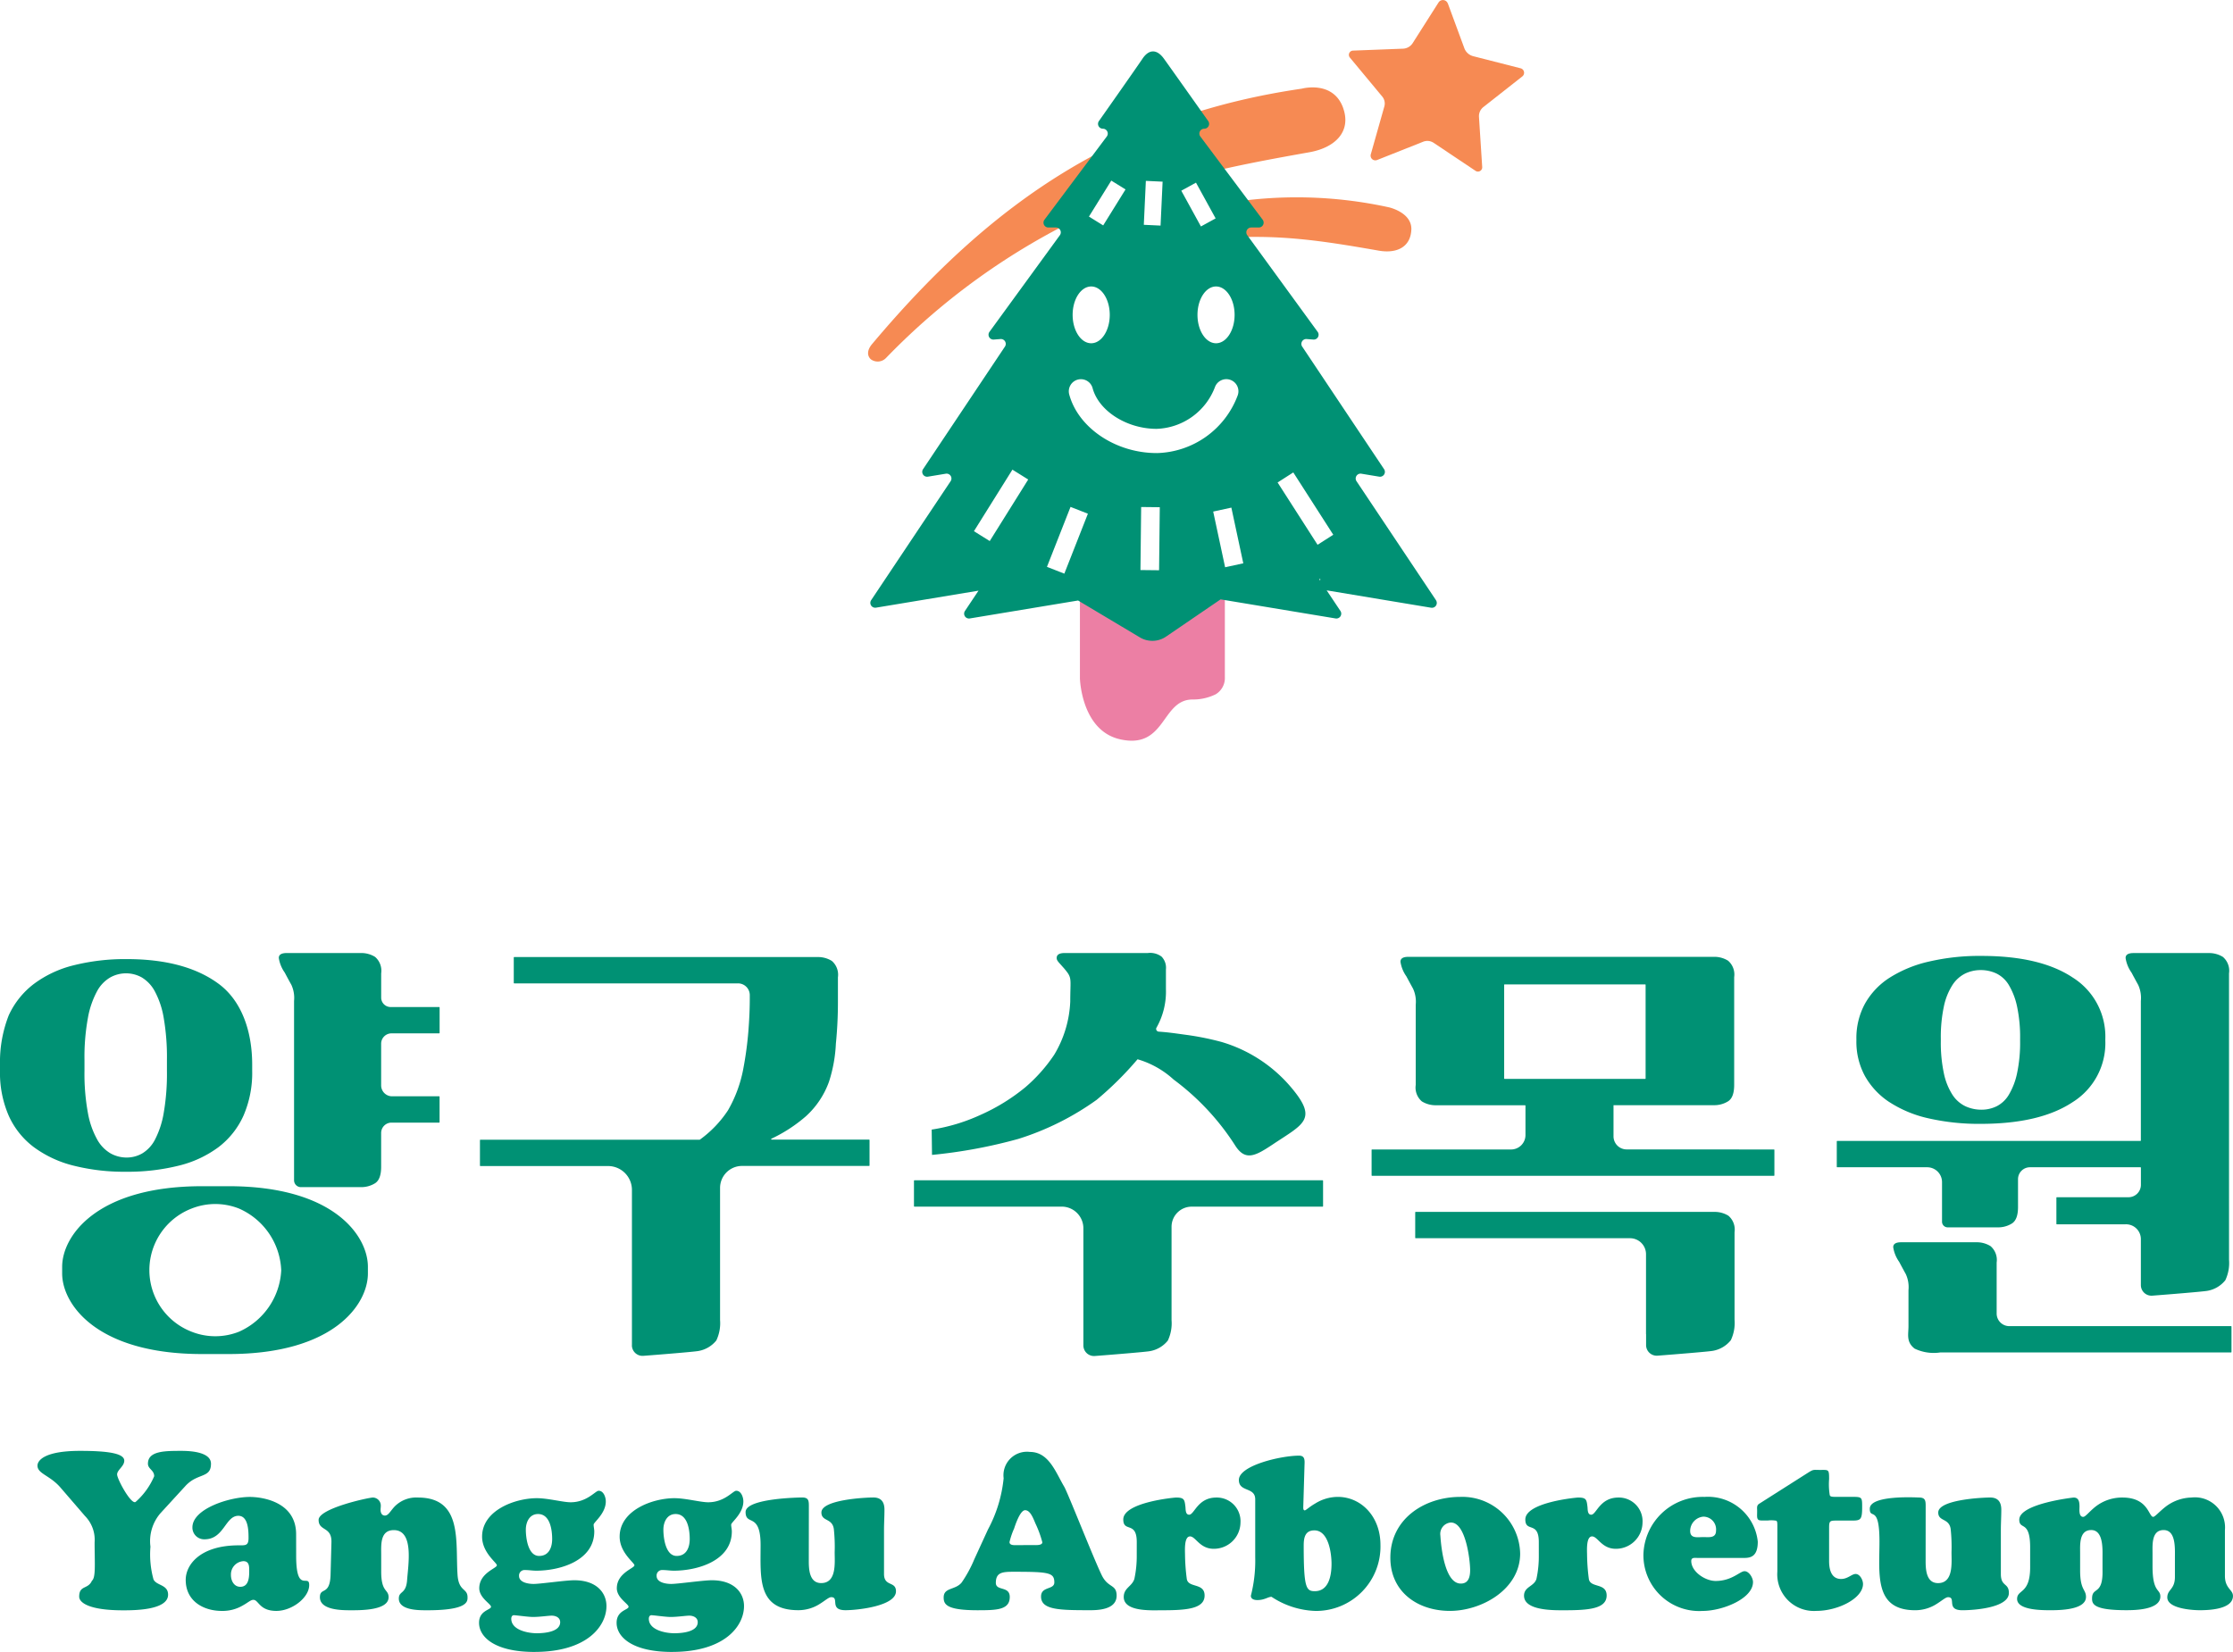 <svg id="Vector_Smart_Object" data-name="Vector Smart Object" xmlns="http://www.w3.org/2000/svg" xmlns:xlink="http://www.w3.org/1999/xlink" width="218.532" height="161.708" viewBox="0 0 218.532 161.708">
  <defs>
    <clipPath id="clip-path">
      <rect id="사각형_1" data-name="사각형 1" width="218.532" height="161.708" fill="none"/>
    </clipPath>
  </defs>
  <g id="그룹_2" data-name="그룹 2">
    <g id="그룹_1" data-name="그룹 1" clip-path="url(#clip-path)">
      <path id="패스_1" data-name="패스 1" d="M0,210.112a12.516,12.516,0,0,1,.855-4.82,8.09,8.09,0,0,1,2.464-3.078,10.825,10.825,0,0,1,3.915-1.827,20.7,20.7,0,0,1,5.167-.6q5.724,0,9,2.423c2.186,1.615,3.279,4.535,3.279,7.9v.6a10.5,10.5,0,0,1-.854,4.408,7.982,7.982,0,0,1-2.444,3.078,10.815,10.815,0,0,1-3.876,1.807,20.643,20.643,0,0,1-5.187.6,20.224,20.224,0,0,1-5.128-.6A11.023,11.023,0,0,1,3.319,218.2,7.894,7.894,0,0,1,.855,215.12,10.494,10.494,0,0,1,0,210.712Zm16.337-.432a22.478,22.478,0,0,0-.318-4.15,8.416,8.416,0,0,0-.874-2.6,3.511,3.511,0,0,0-1.272-1.35,3.147,3.147,0,0,0-1.55-.4,3.18,3.18,0,0,0-1.531.4,3.446,3.446,0,0,0-1.292,1.35,8.68,8.68,0,0,0-.894,2.6,21.19,21.19,0,0,0-.338,4.15v1.032a21.18,21.18,0,0,0,.338,4.15,8.3,8.3,0,0,0,.914,2.6,3.565,3.565,0,0,0,1.312,1.35,3.25,3.25,0,0,0,1.57.4,3.066,3.066,0,0,0,1.511-.4,3.37,3.37,0,0,0,1.252-1.35,8.8,8.8,0,0,0,.854-2.6,22.468,22.468,0,0,0,.318-4.15ZM29.45,222.11a.672.672,0,0,1-.672-.672V203.882a3.053,3.053,0,0,0-.259-1.568q-.3-.536-.656-1.211a3.341,3.341,0,0,1-.576-1.41q-.021-.5.775-.5h7.25a2.549,2.549,0,0,1,1.392.377,1.781,1.781,0,0,1,.6,1.608v2.378a.924.924,0,0,0,.925.923h4.746a.048.048,0,0,1,.048.048v2.481a.048.048,0,0,1-.048.048H38.315a1.014,1.014,0,0,0-1.014,1.014v4.077a1.07,1.07,0,0,0,1.07,1.07h4.6a.048.048,0,0,1,.048.048v2.481a.048.048,0,0,1-.048.048H38.315a1.014,1.014,0,0,0-1.014,1.014v3.314q0,1.232-.6,1.609a2.54,2.54,0,0,1-1.392.377Z" transform="translate(0 -105.901)" fill="#009174"/>
      <path id="패스_2" data-name="패스 2" d="M115.162,238.05V222.83a2.335,2.335,0,0,0-2.336-2.334h-12.49a.048.048,0,0,1-.048-.048v-2.481a.048.048,0,0,1,.048-.048h21.448a.046.046,0,0,0,.028-.009,11,11,0,0,0,2.753-2.873A12.9,12.9,0,0,0,126.056,211a34.867,34.867,0,0,0,.5-3.673q.139-1.767.139-3.2v-.363a1.151,1.151,0,0,0-1.152-1.15H103.646a.048.048,0,0,1-.048-.048v-2.481a.048.048,0,0,1,.048-.048H133.33a2.548,2.548,0,0,1,1.391.377,1.781,1.781,0,0,1,.6,1.608v2.423a40.5,40.5,0,0,1-.2,4.07,14.149,14.149,0,0,1-.676,3.733,8.4,8.4,0,0,1-2.253,3.371,14.6,14.6,0,0,1-3.379,2.2.047.047,0,0,0,.02.089h9.534a.048.048,0,0,1,.048.048v2.481a.048.048,0,0,1-.048.048H125.941a2.153,2.153,0,0,0-2.154,2.152v12.928a3.947,3.947,0,0,1-.364,2,2.872,2.872,0,0,1-1.8,1.042c-.462.077-3.621.337-5.346.467a1.04,1.04,0,0,1-1.119-1.04" transform="translate(-53.318 -106.352)" fill="#009174"/>
      <path id="패스_3" data-name="패스 3" d="M29.268,247.922c10.352,0,13.641,4.9,13.641,7.887v.656c0,2.992-3.289,7.887-13.641,7.887H26.681c-10.352,0-13.694-4.9-13.694-7.887v-.656c0-2.991,3.343-7.887,13.694-7.887Zm5.158,8.243a6.9,6.9,0,0,0-4.139-6.058,6.294,6.294,0,0,0-4.626,0,6.463,6.463,0,0,0,0,12.061,6.287,6.287,0,0,0,4.626,0,6.948,6.948,0,0,0,4.139-6" transform="translate(-6.904 -131.805)" fill="#009174"/>
      <path id="패스_4" data-name="패스 4" d="M230.966,246.689H191.024a.048.048,0,0,0-.048.048v2.481a.048.048,0,0,0,.048.048h14.409a2.122,2.122,0,0,1,2.123,2.121v8.926h0v2.535a1.04,1.04,0,0,0,1.119,1.04c1.725-.131,4.884-.391,5.346-.468a2.873,2.873,0,0,0,1.8-1.043,3.945,3.945,0,0,0,.364-2v-9.14a1.969,1.969,0,0,1,1.97-1.968h12.81a.047.047,0,0,0,.048-.048v-2.481a.048.048,0,0,0-.048-.048" transform="translate(-101.531 -131.15)" fill="#009174"/>
      <path id="패스_5" data-name="패스 5" d="M210.827,213.549a32.636,32.636,0,0,0,3.971-3.938.043.043,0,0,1,.041-.016,8.918,8.918,0,0,1,3.511,1.982,24.357,24.357,0,0,1,6,6.419c1.016,1.625,2.012,1.053,3.761-.112,2.928-1.95,4.331-2.407,1.861-5.393a14.123,14.123,0,0,0-6.95-4.6h0a27.364,27.364,0,0,0-3.454-.694c-1.054-.144-1.778-.253-2.675-.312a.269.269,0,0,1-.243-.352,7.148,7.148,0,0,0,.944-3.812V200.8a1.566,1.566,0,0,0-.427-1.259,1.862,1.862,0,0,0-1.342-.352h-8.133q-.809,0-.789.51c.009.247.234.431.576.827a6.975,6.975,0,0,1,.528.65c.366.569.224.883.224,2.763a10.973,10.973,0,0,1-1.565,5.2,15.608,15.608,0,0,1-2.843,3.2,19.051,19.051,0,0,1-4.386,2.7,17.9,17.9,0,0,1-4.767,1.434l.032,2.478a49.312,49.312,0,0,0,8.446-1.565,26.964,26.964,0,0,0,7.685-3.839" transform="translate(-103.491 -105.898)" fill="#009174"/>
      <path id="패스_6" data-name="패스 6" d="M391.132,214.106a11.661,11.661,0,0,0,3.836,1.588,22.147,22.147,0,0,0,5.088.536q5.8,0,9-2.124a6.81,6.81,0,0,0,3.2-6.016v-.159a6.822,6.822,0,0,0-3.18-6.016q-3.18-2.124-8.943-2.124a21.825,21.825,0,0,0-5.148.556,12.246,12.246,0,0,0-3.856,1.588,7.209,7.209,0,0,0-2.4,2.542,7.02,7.02,0,0,0-.835,3.455v.159a7.016,7.016,0,0,0,.835,3.455,7.361,7.361,0,0,0,2.4,2.561m5.028-6.175a14.489,14.489,0,0,1,.3-3.2,6.242,6.242,0,0,1,.834-2.085,3.163,3.163,0,0,1,1.253-1.132,3.5,3.5,0,0,1,1.51-.337,3.594,3.594,0,0,1,1.55.337,2.914,2.914,0,0,1,1.212,1.132,6.889,6.889,0,0,1,.8,2.085,14.489,14.489,0,0,1,.3,3.2v.159a14.485,14.485,0,0,1-.3,3.2,6.877,6.877,0,0,1-.8,2.085,2.936,2.936,0,0,1-1.193,1.131,3.358,3.358,0,0,1-1.49.338,3.709,3.709,0,0,1-1.57-.338,3.105,3.105,0,0,1-1.272-1.131,6.232,6.232,0,0,1-.834-2.085,14.485,14.485,0,0,1-.3-3.2Z" transform="translate(-206.219 -106.217)" fill="#009174"/>
      <path id="패스_7" data-name="패스 7" d="M405.724,261.625a1.781,1.781,0,0,0-.6-1.608,2.549,2.549,0,0,0-1.391-.377h-7.354q-.795,0-.775.5a3.327,3.327,0,0,0,.576,1.41q.358.675.656,1.211a3.051,3.051,0,0,1,.259,1.568v3.521c0,.82-.241,1.544.6,2.2a4.328,4.328,0,0,0,2.5.377h28.463a.047.047,0,0,0,.048-.048v-2.481a.047.047,0,0,0-.048-.048H406.962a1.237,1.237,0,0,1-1.238-1.236Z" transform="translate(-210.322 -138.035)" fill="#009174"/>
      <path id="패스_8" data-name="패스 8" d="M422.188,201.181a1.781,1.781,0,0,0-.6-1.608,2.548,2.548,0,0,0-1.391-.377h-7.354q-.795,0-.775.5a3.327,3.327,0,0,0,.576,1.41q.359.675.656,1.211a3.053,3.053,0,0,1,.259,1.568V215h0v2.539a.048.048,0,0,1-.048.048H383.849a.048.048,0,0,0-.048.048v2.481a.048.048,0,0,0,.048.048h8.8a1.452,1.452,0,0,1,1.452,1.451v3.879a.552.552,0,0,0,.553.552h4.892a2.541,2.541,0,0,0,1.392-.377q.6-.377.6-1.608v-2.729a1.169,1.169,0,0,1,1.169-1.168h10.809a.048.048,0,0,1,.048.048v1.672a1.214,1.214,0,0,1-1.214,1.213h-7.009a.048.048,0,0,0-.048.048v2.555a.048.048,0,0,0,.048.048h6.7a1.452,1.452,0,0,1,1.519,1.489v4.456a1.04,1.04,0,0,0,1.119,1.04c1.725-.131,4.885-.391,5.346-.467a2.873,2.873,0,0,0,1.8-1.043,3.946,3.946,0,0,0,.364-2v-1.776c0-.015,0-.029,0-.044Z" transform="translate(-204.045 -105.901)" fill="#009174"/>
      <path id="패스_9" data-name="패스 9" d="M326.964,255.277a1.781,1.781,0,0,0-.6-1.608,2.543,2.543,0,0,0-1.391-.377H295.759a.048.048,0,0,0-.048.048v2.481a.048.048,0,0,0,.048.048h20.973a1.566,1.566,0,0,1,1.567,1.565v7.822h.007v1.069a1.041,1.041,0,0,0,1.12,1.041c1.732-.131,4.908-.391,5.372-.468a2.887,2.887,0,0,0,1.8-1.044,3.937,3.937,0,0,0,.366-2.007v-8.43h0Z" transform="translate(-157.212 -134.66)" fill="#009174"/>
      <path id="패스_10" data-name="패스 10" d="M311.543,218.834a1.284,1.284,0,0,1-1.285-1.284v-3.046h9.818a2.543,2.543,0,0,0,1.391-.377q.6-.377.6-1.608V201.967a1.781,1.781,0,0,0-.6-1.608,2.543,2.543,0,0,0-1.391-.377H290.186q-.795,0-.775.5a3.326,3.326,0,0,0,.576,1.41q.359.676.656,1.212a3.05,3.05,0,0,1,.259,1.568v7.853a1.781,1.781,0,0,0,.6,1.608,2.544,2.544,0,0,0,1.392.377h8.7a.048.048,0,0,1,.048.048v2.871a1.411,1.411,0,0,1-1.411,1.411h-13.6a.048.048,0,0,0-.048.048v2.481a.048.048,0,0,0,.048.048h39.324a.048.048,0,0,0,.048-.048v-2.481a.048.048,0,0,0-.048-.048Zm-11.986-6.952v-9.155a.048.048,0,0,1,.048-.048h13.746a.048.048,0,0,1,.048.048v9.155a.047.047,0,0,1-.048.048H299.605a.048.048,0,0,1-.048-.048" transform="translate(-152.352 -106.318)" fill="#009174"/>
      <path id="패스_11" data-name="패스 11" d="M227.875,20.28c.821,2.3-.765,3.883-3.3,4.334-3.723.662-7.078,1.281-10.381,2.111-2.032.511-7.431-1.258-9.495-.528-1.73.612-.109,3.681-1.956,4.524a66.78,66.78,0,0,0-19.613,14.043,1.128,1.128,0,0,1-1.475.118c-.34-.305-.417-.848.11-1.477,12.143-14.472,24.621-22.464,42.067-25.015,0,0,3.068-.846,4.046,1.891" transform="translate(-96.43 -9.711)" fill="#f68a53"/>
      <path id="패스_12" data-name="패스 12" d="M291.537.332l1.615,4.383a1.263,1.263,0,0,0,.873.787l4.636,1.183a.453.453,0,0,1,.168.794l-3.812,3a1.135,1.135,0,0,0-.431.965l.316,4.909a.418.418,0,0,1-.649.373l-4.1-2.742a1.115,1.115,0,0,0-1.03-.11l-4.5,1.787A.463.463,0,0,1,284,15.1l1.324-4.679a1.065,1.065,0,0,0-.205-.97l-3.169-3.817a.415.415,0,0,1,.3-.68l4.9-.189a1.178,1.178,0,0,0,.95-.547L290.632.236a.507.507,0,0,1,.9.1" transform="translate(-149.846 0)" fill="#f68a53"/>
      <path id="패스_13" data-name="패스 13" d="M253.918,44.412c-.076,1.695-1.424,2.353-3.189,2.045-5.515-.964-9.9-1.661-15.708-1.2a46.44,46.44,0,0,0-16.15,4.508.784.784,0,0,1-.991-.273c-.149-.28-.07-.653.424-.938a65.6,65.6,0,0,1,8.334-4.108c1.507-.605,5.933.858,7.43.422s.064-2.769,1.567-3.033a42.144,42.144,0,0,1,16.093.382s2.268.5,2.191,2.2" transform="translate(-115.798 -21.922)" fill="#f68a53"/>
      <path id="패스_14" data-name="패스 14" d="M229.57,136.782c-3.782-.856-3.916-5.942-3.916-5.942v-9.06l14.184-.615V130.7a1.855,1.855,0,0,1-.9,1.681,5.013,5.013,0,0,1-2.261.509c-3.079,0-2.586,4.918-7.111,3.893" transform="translate(-119.967 -64.416)" fill="#ec7fa4"/>
      <path id="패스_15" data-name="패스 15" d="M237.225,64.461l-7.778-11.647a.476.476,0,0,1,.474-.733l1.751.29a.476.476,0,0,0,.474-.733l-8.014-12a.476.476,0,0,1,.432-.739l.661.051a.476.476,0,0,0,.422-.754l-6.89-9.461a.476.476,0,0,1,.385-.756h.741a.475.475,0,0,0,.381-.76l-6.1-8.148a.475.475,0,0,1,.382-.76.476.476,0,0,0,.386-.754s-3.649-5.157-4.33-6.1-1.456-.96-2.1,0-4.261,6.1-4.261,6.1a.476.476,0,0,0,.386.754.475.475,0,0,1,.382.76l-6.1,8.148a.475.475,0,0,0,.381.76h.741a.476.476,0,0,1,.385.756l-6.89,9.461a.476.476,0,0,0,.422.754l.661-.051a.476.476,0,0,1,.432.739l-8.014,12a.476.476,0,0,0,.474.733l1.751-.29a.476.476,0,0,1,.474.733l-7.778,11.647a.476.476,0,0,0,.474.733l10.032-1.664-1.327,1.987a.476.476,0,0,0,.474.733L202.2,64.493l6.051,3.613a2.375,2.375,0,0,0,2.556-.078l5.339-3.646L227.4,66.25a.476.476,0,0,0,.474-.733L226.528,63.5l10.223,1.7a.476.476,0,0,0,.474-.733M217.517,36.532c0,1.535-.813,2.779-1.817,2.779s-1.816-1.244-1.816-2.779.813-2.779,1.816-2.779,1.817,1.244,1.817,2.779m-3.779-12.943,1.922,3.5-1.439.789-1.921-3.5Zm-4.906-.173,1.639.077-.2,4.3-1.639-.077Zm-3.384-.027,1.394.864-2.186,3.522-1.394-.864Zm-1.965,10.364c1,0,1.816,1.244,1.816,2.779s-.813,2.779-1.816,2.779-1.817-1.244-1.817-2.779.813-2.779,1.817-2.779m-9.93,24.92-1.546-.965,3.766-6.024,1.546.965Zm7.3,3.191-1.7-.666,2.307-5.868,1.7.666Zm9.273-.332-1.823-.02.069-6.171,1.823.02Zm-.243-11.472c-4.009,0-7.688-2.478-8.558-5.765a1.185,1.185,0,0,1,2.291-.605c.594,2.244,3.346,4,6.267,4a6.336,6.336,0,0,0,5.716-4.1,1.185,1.185,0,0,1,2.227.81,8.67,8.67,0,0,1-7.942,5.662m6.705,11.177-1.167-5.452L217.2,55.4l1.167,5.452Zm9.3,1.3-.1-.143h.119Zm-.252-3.5-3.912-6.1,1.536-.983,3.912,6.1Z" transform="translate(-96.693 -5.71)" fill="#009174"/>
      <path id="패스_16" data-name="패스 16" d="M19.877,309.311a4.183,4.183,0,0,0-1,3.3,9.152,9.152,0,0,0,.3,3.21c.3.616,1.426.489,1.426,1.488,0,1.531-3.362,1.531-4.4,1.531-3.36,0-4.3-.763-4.3-1.338,0-1.148.865-.687,1.248-1.559.392-.316.261-1.7.261-3.758a3.32,3.32,0,0,0-.936-2.572l-2.4-2.785c-1.043-1.212-2.255-1.349-2.255-2.152,0-.489.655-1.445,4.165-1.445,2.808,0,4.329.26,4.329.962,0,.553-.7.9-.7,1.345,0,.467,1.388,3.008,1.813,2.689a7.033,7.033,0,0,0,1.815-2.513c0-.6-.612-.7-.612-1.228,0-1.254,1.665-1.254,3.276-1.254,1.548,0,2.894.319,2.894,1.254,0,1.134-.772,1.027-1.717,1.553a3.267,3.267,0,0,0-.81.658Z" transform="translate(-4.153 -161.207)" fill="#009174"/>
      <path id="패스_17" data-name="패스 17" d="M49.616,318.64c0,3.741,1.276,1.7,1.276,2.849,0,1.212-1.66,2.53-3.213,2.53-1.681,0-1.724-1.084-2.255-1.084-.255,0-.532.277-1,.532a3.889,3.889,0,0,1-2.085.553c-1.766,0-3.532-.936-3.532-3.04,0-1.509,1.447-3.38,5.191-3.38.66,0,.957.043.957-.723,0-.7-.021-2.168-1-2.168-1.277,0-1.4,2.3-3.3,2.3a1.146,1.146,0,0,1-1.192-1.17c0-1.807,3.6-2.976,5.617-2.976,1.213,0,4.532.467,4.532,3.656Zm-6.383,1.871c0,.553.3,1.148.915,1.148.808,0,.873-.871.873-1.509,0-.468.021-1-.575-1a1.3,1.3,0,0,0-1.213,1.36" transform="translate(-20.632 -166.328)" fill="#009174"/>
      <path id="패스_18" data-name="패스 18" d="M72.7,320.244c0,2.062.723,1.7.723,2.508,0,1.318-2.83,1.276-3.7,1.276-.851,0-3.021,0-3.021-1.276,0-1.021.979-.106,1.043-2.19l.085-3.188c.043-1.573-1.255-1.063-1.255-2.19s4.893-2.19,5.319-2.19a.79.79,0,0,1,.766.829c0,.128-.021.256-.021.383,0,.255.106.553.425.553.341,0,.532-.446.957-.893a2.963,2.963,0,0,1,2.277-.871c4.4,0,3.66,4.315,3.872,7.547.106,1.68.979,1.3.979,2.211,0,.383.085,1.276-3.915,1.276-.766,0-2.809.042-2.809-1.148,0-.766.7-.4.809-1.786.106-1.509.7-4.911-1.3-4.911-1.362,0-1.234,1.467-1.234,2.423Z" transform="translate(-35.394 -166.401)" fill="#009174"/>
      <path id="패스_19" data-name="패스 19" d="M105.526,327.361c-3.936,0-5.426-1.488-5.426-2.849,0-1.233,1.17-1.254,1.17-1.573,0-.277-1.149-.872-1.149-1.807,0-1.509,1.724-1.956,1.724-2.253,0-.255-1.447-1.233-1.447-2.806,0-2.572,3.213-3.763,5.362-3.763,1.085,0,2.553.4,3.3.4,1.617,0,2.425-1.126,2.745-1.126.489,0,.7.637.7,1.041,0,1.191-1.192,2.041-1.192,2.275,0,.212.064.446.064.659,0,2.87-3.341,3.848-5.681,3.848-.362,0-.724-.064-1.107-.064a.536.536,0,0,0-.574.574c0,.659.936.787,1.426.787.66,0,3.128-.361,3.979-.361,2.213,0,3.149,1.254,3.149,2.529,0,1.914-1.83,4.486-7.043,4.486m.213-1.828c.7,0,2.3-.106,2.3-1.084,0-.446-.425-.638-.829-.638-.32,0-1.149.128-1.83.128-.49,0-1.639-.17-1.872-.17-.192,0-.255.191-.255.34,0,1.126,1.66,1.424,2.489,1.424m.128-11.67c-.83,0-1.192.787-1.192,1.531,0,.808.213,2.572,1.3,2.572.957,0,1.277-.829,1.277-1.658,0-.871-.192-2.445-1.383-2.445" transform="translate(-53.218 -165.653)" fill="#009174"/>
      <path id="패스_20" data-name="패스 20" d="M134.267,327.361c-3.936,0-5.426-1.488-5.426-2.849,0-1.233,1.17-1.254,1.17-1.573,0-.277-1.149-.872-1.149-1.807,0-1.509,1.724-1.956,1.724-2.253,0-.255-1.447-1.233-1.447-2.806,0-2.572,3.213-3.763,5.362-3.763,1.085,0,2.553.4,3.3.4,1.617,0,2.425-1.126,2.745-1.126.489,0,.7.637.7,1.041,0,1.191-1.192,2.041-1.192,2.275,0,.212.064.446.064.659,0,2.87-3.341,3.848-5.681,3.848-.362,0-.724-.064-1.107-.064a.536.536,0,0,0-.574.574c0,.659.936.787,1.426.787.66,0,3.128-.361,3.979-.361,2.213,0,3.149,1.254,3.149,2.529,0,1.914-1.83,4.486-7.043,4.486m.213-1.828c.7,0,2.3-.106,2.3-1.084,0-.446-.425-.638-.829-.638-.32,0-1.149.128-1.83.128-.49,0-1.639-.17-1.872-.17-.192,0-.255.191-.255.34,0,1.126,1.66,1.424,2.489,1.424m.128-11.67c-.83,0-1.192.787-1.192,1.531,0,.808.213,2.572,1.3,2.572.957,0,1.277-.829,1.277-1.658,0-.871-.192-2.445-1.383-2.445" transform="translate(-68.497 -165.653)" fill="#009174"/>
      <path id="패스_21" data-name="패스 21" d="M161.971,319.2c0,.85.064,2.168,1.213,2.168,1.532,0,1.32-2,1.32-3.018a16.455,16.455,0,0,0-.085-2.3c-.171-1.063-1.213-.7-1.213-1.594,0-1.254,4.277-1.467,5.085-1.467.766,0,1.085.446,1.085,1.19,0,.68-.043,1.339-.043,2.02v4.273c0,1.276,1.17.68,1.17,1.7,0,1.446-3.766,1.85-4.936,1.85-1.639,0-.553-1.276-1.4-1.276-.234,0-.575.319-1.085.638a3.886,3.886,0,0,1-2.128.638c-4.042,0-3.7-3.189-3.7-6.378,0-3.252-1.468-1.828-1.468-3.231,0-1.36,5.362-1.424,5.532-1.424.6,0,.66.276.66.808Z" transform="translate(-82.819 -166.401)" fill="#009174"/>
      <path id="패스_22" data-name="패스 22" d="M201.515,311.052a13.365,13.365,0,0,0,1.532-5.017,2.3,2.3,0,0,1,2.575-2.572c1.851,0,2.521,2,3.351,3.4.362.616,2.839,6.937,3.667,8.651.6,1.247,1.382.9,1.46,1.871.094,1.165-.992,1.571-2.52,1.571-3.043,0-4.872-.012-4.872-1.339,0-1.02,1.3-.638,1.3-1.382,0-.957-.532-1.041-3.958-1.041-1.106,0-1.766.042-1.766,1.084,0,.829,1.362.277,1.362,1.382,0,1.275-1.3,1.3-3.149,1.3-3.042,0-3.319-.574-3.319-1.254,0-1,1.149-.7,1.766-1.467a12.292,12.292,0,0,0,1.234-2.274Zm4.468,1.531c.213,0,.851.043.851-.276a10.5,10.5,0,0,0-.675-1.84c-.264-.643-.542-1.3-1.009-1.3-.511,0-1,1.567-1.081,1.8a7.379,7.379,0,0,0-.447,1.318c0,.361.532.3.766.3Z" transform="translate(-104.826 -161.334)" fill="#009174"/>
      <path id="패스_23" data-name="패스 23" d="M236.031,317.353c0-2.083-1.319-.914-1.319-2.211,0-1.68,4.979-2.147,5.17-2.147.808,0,.83.212.915.936.022.255,0,.744.362.744.511,0,.829-1.68,2.66-1.68a2.318,2.318,0,0,1,2.362,2.466,2.6,2.6,0,0,1-2.617,2.551c-1.383,0-1.766-1.212-2.32-1.212-.6,0-.49,1.425-.49,1.807a19.516,19.516,0,0,0,.171,2.339c.127.935,1.745.361,1.745,1.637,0,1.339-1.873,1.446-4.213,1.446-.978,0-3.7.168-3.7-1.3,0-.893.8-1.019,1.038-1.763a10.484,10.484,0,0,0,.234-2.338Z" transform="translate(-124.782 -166.401)" fill="#009174"/>
      <path id="패스_24" data-name="패스 24" d="M265.176,309.251c0,.106-.021.34.149.34.106,0,.447-.34,1-.659a4.212,4.212,0,0,1,2.234-.659c2.255,0,4.17,1.892,4.17,4.7a6.3,6.3,0,0,1-6.383,6.463,8.243,8.243,0,0,1-4.277-1.382c-.34,0-.681.319-1.383.319-.3,0-.638-.085-.638-.425a13.924,13.924,0,0,0,.425-3.784v-5.655c0-1.233-1.6-.68-1.6-1.892,0-1.424,4.128-2.381,5.893-2.381.575,0,.553.446.532.914Zm1.085,2.3c-.936,0-1.043.765-1.043,1.488,0,4.124.234,4.464,1.085,4.464,1.4,0,1.638-1.594,1.638-2.679,0-1-.277-3.273-1.681-3.273" transform="translate(-137.631 -161.743)" fill="#009174"/>
      <path id="패스_25" data-name="패스 25" d="M290.519,318.81c0-3.805,3.341-5.952,6.851-5.952a5.659,5.659,0,0,1,5.851,5.548c0,3.486-3.745,5.612-6.872,5.612-3.149,0-5.83-1.849-5.83-5.208m5.937-3.444a1.117,1.117,0,0,0-1.043,1.275c.085,1.339.468,4.613,1.936,4.7.808.043.978-.637.978-1.318,0-.957-.425-4.655-1.872-4.655" transform="translate(-154.452 -166.328)" fill="#009174"/>
      <path id="패스_26" data-name="패스 26" d="M319.9,317.353c0-2.083-1.319-.914-1.319-2.211,0-1.68,4.979-2.147,5.17-2.147.808,0,.83.212.915.936.022.255,0,.744.362.744.511,0,.829-1.68,2.66-1.68a2.318,2.318,0,0,1,2.362,2.466,2.6,2.6,0,0,1-2.617,2.551c-1.383,0-1.767-1.212-2.32-1.212-.6,0-.49,1.425-.49,1.807a19.51,19.51,0,0,0,.171,2.339c.127.935,1.745.361,1.745,1.637,0,1.339-1.873,1.446-4.213,1.446-.978,0-3.872.043-3.872-1.425,0-.893.979-.893,1.213-1.637a10.481,10.481,0,0,0,.234-2.338Z" transform="translate(-169.305 -166.401)" fill="#009174"/>
      <path id="패스_27" data-name="패스 27" d="M348.654,318.832c-.234,0-.574-.064-.574.3,0,1.063,1.383,1.956,2.383,1.956,1.6,0,2.383-.957,2.83-.957s.829.659.829,1.063c0,1.637-3,2.827-4.915,2.827a5.461,5.461,0,0,1-5.809-5.506,5.8,5.8,0,0,1,5.979-5.655,4.9,4.9,0,0,1,5.213,4.379c0,1.4-.638,1.594-1.319,1.594Zm1.851-2.679a1.246,1.246,0,0,0-1.255-1.36,1.411,1.411,0,0,0-1.277,1.4c0,.765.724.6,1.277.6.574,0,1.255.127,1.255-.638" transform="translate(-182.565 -166.328)" fill="#009174"/>
      <path id="패스_28" data-name="패스 28" d="M374.191,316.131c0,1.424.6,1.764,1.17,1.764.66,0,1.043-.489,1.426-.489.425,0,.723.6.723.978,0,1.4-2.425,2.636-4.574,2.636a3.586,3.586,0,0,1-3.809-3.848v-4.379c0-.383,0-.532-.106-.6a2.782,2.782,0,0,0-.83-.021c-.553,0-.829.021-.936-.085-.149-.149-.106-.361-.106-.85,0-.3-.064-.532.192-.7l4.851-3.083c.49-.3.468-.233,1.106-.233.851,0,.894-.085.894.893a6.516,6.516,0,0,0,.064,1.573c.064.17.213.17.766.17h1.489c.915,0,.915.064.915,1.021,0,1.212-.149,1.3-.979,1.3h-1.468c-.745,0-.787.021-.787.787Z" transform="translate(-195.187 -163.33)" fill="#009174"/>
      <path id="패스_29" data-name="패스 29" d="M396.159,319.176c0,.85.064,2.168,1.213,2.168,1.532,0,1.32-2,1.32-3.018a16.455,16.455,0,0,0-.085-2.3c-.171-1.063-1.213-.7-1.213-1.594,0-1.254,4.277-1.467,5.085-1.467.766,0,1.085.446,1.085,1.19,0,.681-.043,1.339-.043,2.02v4.273c0,1.276.785.842.785,1.862,0,1.446-3.381,1.689-4.551,1.689-1.639,0-.553-1.276-1.4-1.276-.234,0-.575.319-1.085.638a3.886,3.886,0,0,1-2.128.638c-4.042,0-3.5-3.537-3.5-6.726,0-3.712-.965-2.075-.946-3.225.023-1.36,4.637-1.083,4.808-1.083.6,0,.659.276.659.808Z" transform="translate(-207.708 -166.374)" fill="#009174"/>
      <path id="패스_30" data-name="패스 30" d="M422.755,317.863c0-1.36-.277-1.743-.49-1.935-.276-.234-.574-.212-.574-.765,0-1.573,5.277-2.168,5.319-2.168.532,0,.575.467.575.914,0,.255-.085.978.362.978.213,0,.553-.467,1.149-.957a4.209,4.209,0,0,1,2.7-.935c2.532,0,2.553,1.891,3,1.891.17,0,.553-.467,1.17-.957a4.316,4.316,0,0,1,2.574-.935,2.945,2.945,0,0,1,3.277,3.188v4.486c0,1.233.787,1.339.787,1.956,0,1.339-2.426,1.4-3.255,1.4-.7,0-3.171-.149-3.171-1.254,0-.787.745-.765.745-2v-1.913c0-.893.106-2.679-1.106-2.679-1.192,0-1.085,1.446-1.085,2.232v1.318c0,2.615.766,2.169.766,2.955,0,1.318-2.553,1.339-3.32,1.339-3.213,0-3.383-.6-3.362-1.19.022-1.127,1.085-.234,1.022-2.764v-1.212c0-.766.106-2.679-1.107-2.679-1.191,0-1.085,1.446-1.085,2.232v1.722c0,1.956.574,1.828.574,2.594,0,.553-.49,1.3-3.4,1.3-.829,0-3.341.022-3.341-1.105,0-.957,1.277-.446,1.277-3.1Z" transform="translate(-224.075 -166.401)" fill="#009174"/>
    </g>
  </g>
</svg>
